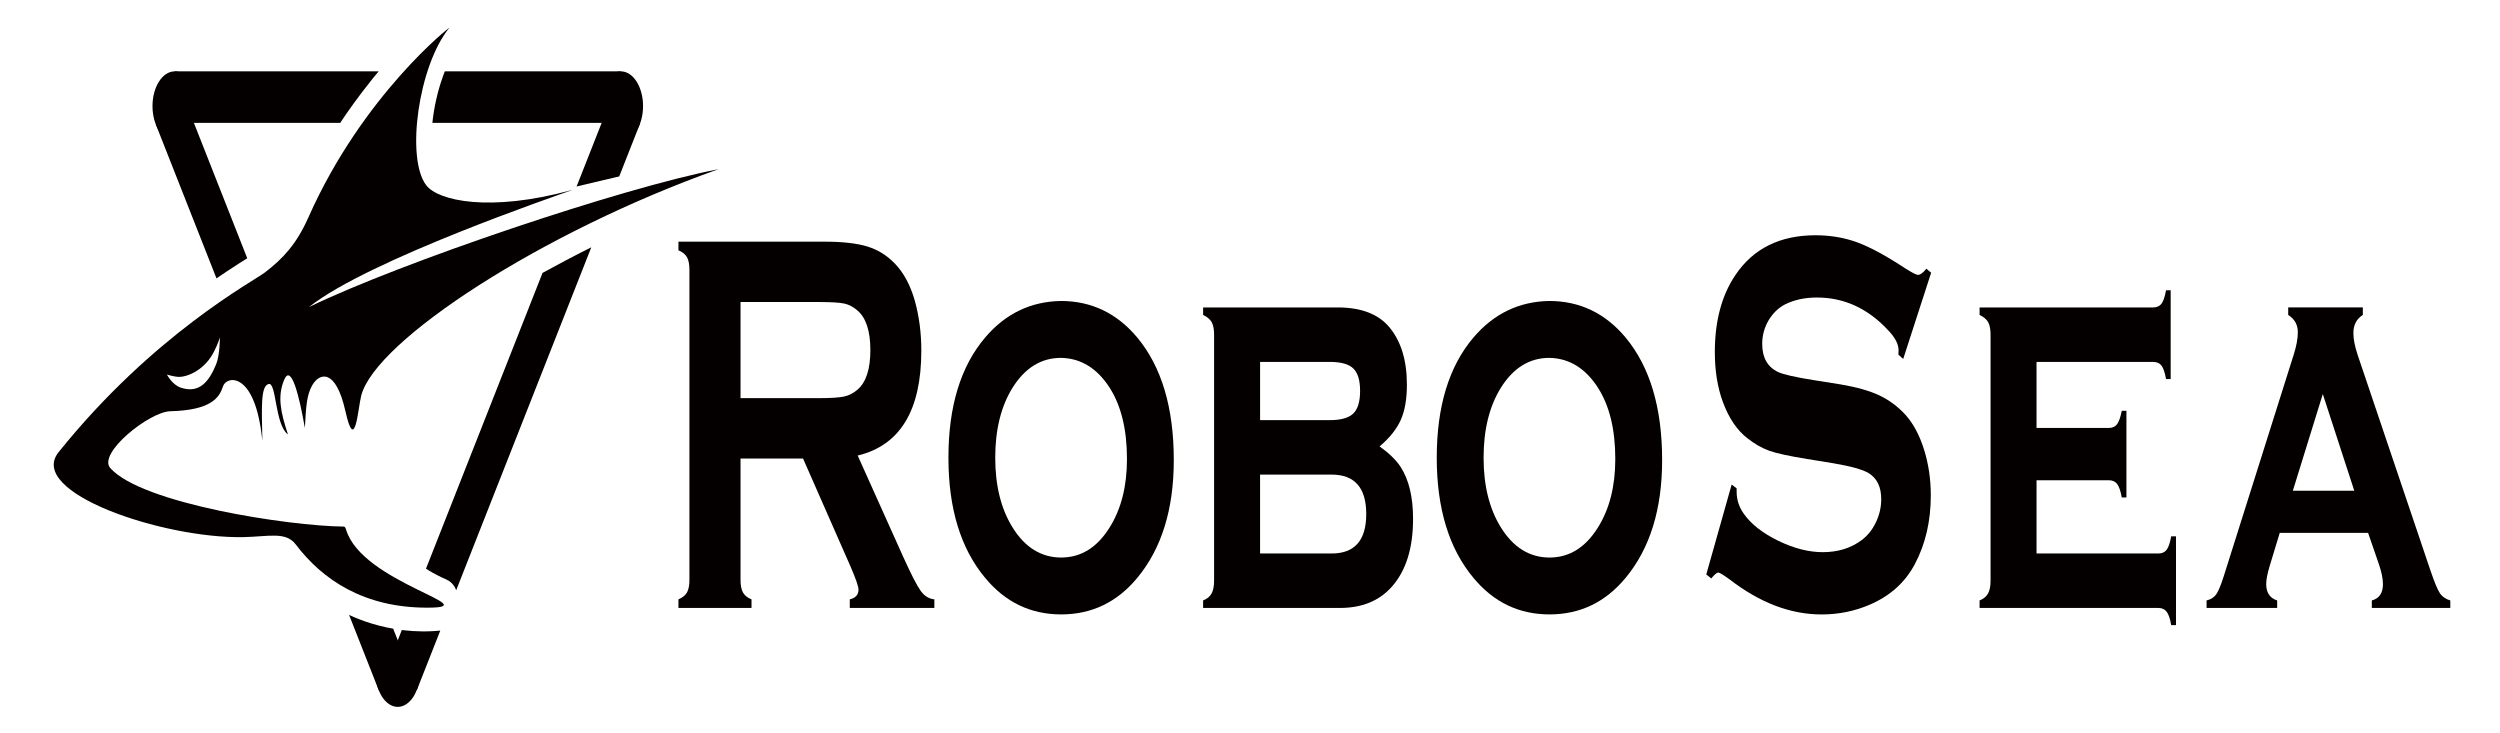 <?xml version="1.0" encoding="utf-8"?>
<!-- Generator: Adobe Illustrator 16.0.0, SVG Export Plug-In . SVG Version: 6.00 Build 0)  -->
<!DOCTYPE svg PUBLIC "-//W3C//DTD SVG 1.1//EN" "http://www.w3.org/Graphics/SVG/1.1/DTD/svg11.dtd">
<svg version="1.1" id="图层_1" xmlns="http://www.w3.org/2000/svg" xmlns:xlink="http://www.w3.org/1999/xlink" x="0px" y="0px"
	 width="167.174px" height="49px" viewBox="0 0 167.174 49" enable-background="new 0 0 167.174 49" xml:space="preserve">
<g>
	<defs>
		<rect id="SVGID_1_" x="3.321" y="1.678" width="160.532" height="45.644"/>
	</defs>
	<clipPath id="SVGID_2_">
		<use xlink:href="#SVGID_1_"  overflow="visible"/>
	</clipPath>
	<path clip-path="url(#SVGID_2_)" fill="#040000" d="M49.519,30.66v8.129c0,0.357,0.055,0.637,0.166,0.834
		c0.11,0.195,0.301,0.35,0.568,0.457v0.574h-4.886V40.08c0.275-0.119,0.466-0.275,0.573-0.467c0.107-0.191,0.161-0.467,0.161-0.824
		V18.046c0-0.372-0.053-0.652-0.161-0.844c-0.107-0.19-0.298-0.347-0.573-0.466v-0.575h9.794c1.193,0,2.14,0.108,2.839,0.323
		c0.7,0.215,1.309,0.593,1.829,1.131c0.604,0.622,1.056,1.465,1.354,2.529c0.283,1.03,0.425,2.129,0.425,3.302
		c0,3.997-1.419,6.334-4.255,7.016l3.04,6.764c0.535,1.184,0.927,1.947,1.176,2.289c0.248,0.34,0.552,0.529,0.911,0.564v0.574
		h-5.656V40.08c0.389-0.096,0.584-0.311,0.584-0.646c0-0.215-0.179-0.734-0.538-1.561l-3.171-7.213H49.519z M49.519,26.623h5.276
		c0.78,0,1.331-0.037,1.651-0.107c0.321-0.072,0.615-0.221,0.883-0.449c0.581-0.49,0.872-1.375,0.872-2.656
		c0-1.279-0.292-2.166-0.872-2.656c-0.275-0.238-0.567-0.391-0.877-0.457c-0.31-0.065-0.862-0.101-1.657-0.101h-5.276V26.623z"/>
	<path clip-path="url(#SVGID_2_)" fill="#040000" d="M70.939,20.126c2.042,0,3.745,0.815,5.108,2.442
		c1.629,1.961,2.444,4.693,2.444,8.199c0,3.289-0.815,5.916-2.444,7.877c-1.347,1.627-3.042,2.441-5.085,2.441
		s-3.738-0.814-5.084-2.441c-1.638-1.961-2.457-4.641-2.457-8.039c0-3.432,0.819-6.112,2.457-8.037
		C67.231,20.976,68.918,20.163,70.939,20.126 M70.95,23.931c-1.325,0-2.404,0.663-3.239,1.993c-0.773,1.242-1.16,2.805-1.16,4.682
		c0,1.867,0.386,3.422,1.16,4.666c0.834,1.34,1.918,2.01,3.25,2.01c1.325,0,2.404-0.67,3.239-2.01
		c0.773-1.232,1.16-2.758,1.16-4.576c0-1.973-0.387-3.564-1.16-4.771C73.358,24.619,72.275,23.956,70.95,23.931"/>
	<path clip-path="url(#SVGID_2_)" fill="#040000" d="M92.255,29.852c0.635,0.455,1.102,0.91,1.4,1.365
		c0.559,0.861,0.836,2.021,0.836,3.482c0,1.961-0.474,3.473-1.422,4.537c-0.841,0.945-1.999,1.418-3.475,1.418h-9.142v-0.502
		c0.268-0.107,0.457-0.264,0.567-0.467c0.111-0.203,0.167-0.49,0.167-0.861V22.388c0-0.37-0.054-0.652-0.16-0.843
		c-0.108-0.192-0.298-0.353-0.574-0.485v-0.502h8.992c1.576,0,2.73,0.443,3.465,1.328c0.779,0.933,1.17,2.213,1.17,3.839
		c0,0.959-0.137,1.742-0.408,2.352S92.929,29.277,92.255,29.852 M84.261,28.094h4.668c0.734,0,1.254-0.146,1.561-0.439
		c0.305-0.293,0.459-0.799,0.459-1.516c0-0.707-0.151-1.205-0.453-1.499c-0.303-0.293-0.824-0.439-1.566-0.439h-4.668V28.094z
		 M84.261,37.012h4.783c1.544,0,2.316-0.879,2.316-2.637c0-1.76-0.772-2.639-2.316-2.639h-4.783V37.012z"/>
	<path clip-path="url(#SVGID_2_)" fill="#040000" d="M103.593,20.126c2.044,0,3.746,0.815,5.108,2.442
		c1.63,1.961,2.445,4.693,2.445,8.199c0,3.289-0.815,5.916-2.445,7.877c-1.347,1.627-3.041,2.441-5.085,2.441
		c-2.043,0-3.738-0.814-5.086-2.441c-1.637-1.961-2.455-4.641-2.455-8.039c0-3.432,0.818-6.112,2.455-8.037
		C99.886,20.976,101.573,20.163,103.593,20.126 M103.604,23.931c-1.324,0-2.404,0.663-3.238,1.993
		c-0.773,1.242-1.159,2.805-1.159,4.682c0,1.867,0.386,3.422,1.159,4.666c0.834,1.34,1.918,2.01,3.25,2.01
		c1.325,0,2.404-0.67,3.238-2.01c0.773-1.232,1.16-2.758,1.16-4.576c0-1.973-0.387-3.564-1.16-4.771
		C106.013,24.619,104.929,23.956,103.604,23.931"/>
	<path clip-path="url(#SVGID_2_)" fill="#040000" d="M129.135,18.236l-1.869,5.767l-0.321-0.287
		c0.008-0.119,0.012-0.214,0.012-0.287c0-0.406-0.222-0.842-0.665-1.309c-1.361-1.484-2.959-2.225-4.794-2.225
		c-0.812,0-1.526,0.155-2.146,0.466c-0.451,0.239-0.815,0.598-1.096,1.075c-0.278,0.477-0.418,0.999-0.418,1.56
		c0,0.92,0.355,1.547,1.066,1.883c0.367,0.166,1.154,0.347,2.362,0.537l1.801,0.287c1.071,0.18,1.938,0.424,2.598,0.734
		c0.662,0.313,1.248,0.748,1.761,1.311c0.521,0.584,0.932,1.355,1.233,2.313s0.453,1.979,0.453,3.066c0,1.721-0.355,3.25-1.065,4.59
		c-0.644,1.219-1.641,2.121-2.994,2.707c-1.011,0.441-2.092,0.664-3.246,0.664c-2.072,0-4.118-0.777-6.137-2.334
		c-0.429-0.311-0.685-0.467-0.769-0.467c-0.099,0-0.257,0.133-0.471,0.395l-0.332-0.268l1.697-6.012l0.333,0.252v0.232
		c0,0.539,0.164,1.035,0.493,1.49c0.497,0.693,1.266,1.291,2.305,1.793c1.04,0.504,2.026,0.754,2.96,0.754
		c1.017,0,1.885-0.268,2.603-0.807c0.397-0.297,0.716-0.693,0.952-1.189c0.237-0.496,0.356-1.012,0.356-1.549
		c0-0.813-0.279-1.391-0.837-1.738c-0.391-0.238-1.178-0.459-2.364-0.662l-1.766-0.287c-1.186-0.191-2.021-0.373-2.513-0.547
		c-0.488-0.174-0.979-0.451-1.467-0.836c-0.695-0.537-1.243-1.346-1.641-2.424c-0.36-0.971-0.539-2.083-0.539-3.341
		c0-2.07,0.455-3.782,1.365-5.135c1.192-1.784,2.982-2.676,5.367-2.676c1.002,0,1.935,0.159,2.8,0.478
		c0.863,0.318,1.94,0.904,3.234,1.757c0.442,0.276,0.714,0.414,0.813,0.414c0.16,0,0.349-0.138,0.563-0.414L129.135,18.236z"/>
	<path clip-path="url(#SVGID_2_)" fill="#040000" d="M136.183,32.113v4.898h8.154c0.237,0,0.419-0.082,0.545-0.246
		c0.126-0.166,0.228-0.467,0.304-0.9h0.322v5.938h-0.322c-0.067-0.418-0.168-0.715-0.297-0.889c-0.131-0.174-0.314-0.26-0.552-0.26
		h-11.963v-0.502c0.269-0.107,0.457-0.264,0.567-0.467c0.111-0.203,0.167-0.49,0.167-0.861V22.388c0-0.37-0.054-0.652-0.16-0.843
		c-0.108-0.192-0.299-0.353-0.574-0.485v-0.502h11.607c0.245,0,0.431-0.083,0.557-0.25c0.126-0.168,0.228-0.467,0.304-0.898h0.31
		v5.939h-0.31c-0.076-0.435-0.178-0.736-0.304-0.9s-0.312-0.247-0.557-0.247h-7.799v4.415h4.84c0.237,0,0.419-0.084,0.545-0.252
		c0.125-0.168,0.232-0.467,0.315-0.896h0.311v5.795h-0.311c-0.077-0.424-0.178-0.721-0.304-0.893
		c-0.126-0.17-0.313-0.256-0.557-0.256H136.183z"/>
	<path clip-path="url(#SVGID_2_)" fill="#040000" d="M158.353,35.631h-5.907l-0.665,2.189c-0.16,0.525-0.241,0.938-0.241,1.236
		c0,0.574,0.245,0.939,0.733,1.096v0.502h-4.72v-0.502c0.292-0.072,0.507-0.209,0.648-0.414c0.142-0.203,0.309-0.604,0.499-1.201
		l4.691-14.857c0.176-0.563,0.264-1.052,0.264-1.472c0-0.491-0.214-0.873-0.644-1.149v-0.502h4.991v0.502
		c-0.421,0.264-0.632,0.67-0.632,1.22c0,0.396,0.096,0.879,0.286,1.455l4.865,14.408c0.266,0.783,0.477,1.289,0.63,1.52
		c0.152,0.232,0.385,0.396,0.7,0.49v0.502h-5.248v-0.502c0.497-0.131,0.744-0.496,0.744-1.09c0-0.371-0.095-0.83-0.286-1.377
		L158.353,35.631z M157.429,32.813l-2.104-6.463l-2.003,6.463H157.429z"/>
	<path clip-path="url(#SVGID_2_)" fill="#040000" d="M22.953,35.211c-3.608-0.037-13.445-1.523-15.574-3.906
		c-0.879-0.982,2.606-3.77,4.005-3.805c2.73-0.066,3.287-0.91,3.526-1.66c0.235-0.738,2.139-1.011,2.615,3.486
		c0.021,0.201,0.018,0.074,0.017,0.008c-0.047-2.135-0.11-3.5,0.415-3.656c0.529-0.158,0.417,2.613,1.253,3.338
		c0.058,0.051,0.034-0.004,0.027-0.023c-0.465-1.416-0.704-2.49-0.231-3.602c0.473-1.111,1.024,1.191,1.368,3.16
		c0.004,0.025,0.012,0.104,0.018-0.01c0.071-1.293,0.106-2.092,0.475-2.756c0.482-0.87,1.587-1.179,2.232,1.715
		c0.644,2.893,0.834-0.166,1.054-1.037c0.933-3.694,12.1-10.957,23.866-15.14c0.01-0.003,0.008-0.006-0.002-0.004
		c-6.443,1.242-21.252,6.251-27.322,9.198c-0.012,0.005-0.01-0.002,0-0.012c3.965-3.13,16.552-7.428,17.543-7.79
		c0.06-0.022,0.078-0.029,0.046-0.021c-0.029,0.009-0.06,0.016-0.09,0.025c-5.433,1.481-8.895,0.718-9.694-0.335
		c-1.376-1.815-0.518-7.99,1.541-10.519c0.114-0.141-5.782,4.478-9.415,12.664c-0.8,1.8-1.693,2.752-2.898,3.679
		c-0.801,0.617-7.48,4.151-13.808,12.026c-2.169,2.697,6.983,5.787,12.358,5.682c1.679-0.033,2.832-0.389,3.492,0.482
		c1.814,2.395,4.587,4.236,8.798,4.236c4.101,0-4.378-1.664-5.425-5.221C23.084,35.211,23.023,35.211,22.953,35.211 M11.99,25.203
		c0.596-0.012,1.714-0.481,2.327-1.704c0.285-0.567,0.387-0.934,0.387-0.934s0.001,1.186-0.25,1.791
		c-0.456,1.11-1.09,1.993-2.368,1.565c-0.577-0.195-0.923-0.871-0.923-0.871S11.691,25.207,11.99,25.203"/>
</g>
<g>
	<defs>
		<path id="SVGID_3_" d="M9.243,6.396c0,1.48,0.767,2.679,1.713,2.679c0.945,0,1.712-1.199,1.712-2.679
			c0-1.479-0.767-2.679-1.712-2.679C10.01,3.716,9.243,4.916,9.243,6.396"/>
	</defs>
	<clipPath id="SVGID_4_">
		<use xlink:href="#SVGID_3_"  overflow="visible"/>
	</clipPath>
	<path clip-path="url(#SVGID_4_)" fill="#040000" d="M13.167,7.095c0,1.283-0.665,2.323-1.485,2.323s-1.485-1.04-1.485-2.323
		c0-1.283,0.665-2.323,1.485-2.323S13.167,5.812,13.167,7.095"/>
</g>
<g>
	<defs>
		<rect id="SVGID_5_" x="3.321" y="1.678" width="160.532" height="45.644"/>
	</defs>
	<clipPath id="SVGID_6_">
		<use xlink:href="#SVGID_5_"  overflow="visible"/>
	</clipPath>
	<path clip-path="url(#SVGID_6_)" fill="#040000" d="M28.08,44.945c0,1.283-0.665,2.324-1.485,2.324
		c-0.819,0-1.484-1.041-1.484-2.324S28.08,43.662,28.08,44.945"/>
</g>
<g>
	<defs>
		<path id="SVGID_7_" d="M40.031,7.094c0,1.284,0.665,2.324,1.485,2.324s1.485-1.04,1.485-2.324c0-1.283-0.665-2.323-1.485-2.323
			S40.031,5.812,40.031,7.094"/>
	</defs>
	<clipPath id="SVGID_8_">
		<use xlink:href="#SVGID_7_"  overflow="visible"/>
	</clipPath>
	<polygon clip-path="url(#SVGID_8_)" fill="#040000" points="41.96,9.695 40.245,5.513 42.295,3.455 44.01,7.639 	"/>
</g>
<g>
	<defs>
		<polygon id="SVGID_9_" points="25.994,44.352 27.869,46.16 42.78,8.313 40.907,6.505 		"/>
	</defs>
	<clipPath id="SVGID_10_">
		<use xlink:href="#SVGID_9_"  overflow="visible"/>
	</clipPath>
	<path clip-path="url(#SVGID_10_)" fill="#040000" d="M29.708,41.912l-0.086,0.236c-3.796,0.438-6.645-1.217-6.645-1.217
		l-0.37-0.576l-9.755-15.203l-0.811,3.695L14.49,41.65l8.556,13.518l6.834-1.004l2.835-10.006L29.708,41.912z"/>
	<path clip-path="url(#SVGID_10_)" fill="#040000" d="M14.368,18.687c1.006-0.698,2.487-1.623,2.487-1.623l0.401,0.42l5.368,9.991
		c0,0,0.574,8.367,7.226,11.279c0.487,0.213,0.643,0.658,0.684,0.809c0.019,0.066,0.055,0.064,0.055,0.064l0.527,0.156l0.484-0.732
		l9.197-20.75l0.95-2.792c-2.367,0.99-6.063,3.069-6.063,3.069l-5.24-2.098l-9.138-5.108l1.249-2.851c0,0,1.51-2.456,4.134-5.333
		l-4.18-2.746L11.131,0.144L4.98,4.956l6.518,14.117L14.368,18.687z"/>
	<path clip-path="url(#SVGID_10_)" fill="#040000" d="M44.595,11.259l-0.229-4.185c0,0-0.354-2.515-0.48-2.792
		c-0.127-0.277-2.469-1.386-2.469-1.386l-4.733-0.02c0,0-3.025,0.652-3.076,0.594c-0.05-0.06-2.316-0.931-2.316-0.931l-1.962-0.851
		L29.04,2.353c0.713,0.538,0.941,1.876,0.941,1.876s-0.983,1.935-1.122,4.68c-0.033,0.64-0.392,0.96-0.925,1.076
		c-0.435,0.094-0.985,0.051-1.566-0.066l2.736,2.838l4.379,0.991C33.483,13.747,44.431,10.905,44.595,11.259"/>
</g>
<g>
	<defs>
		<polygon id="SVGID_11_" points="10.417,8.313 25.329,46.16 27.204,44.352 12.292,6.505 		"/>
	</defs>
	<clipPath id="SVGID_12_">
		<use xlink:href="#SVGID_11_"  overflow="visible"/>
	</clipPath>
	<path clip-path="url(#SVGID_12_)" fill="#040000" d="M29.708,41.912l-0.086,0.236c-3.796,0.438-6.645-1.217-6.645-1.217
		l-0.37-0.576l-9.755-15.203l-0.811,3.695L14.49,41.65l8.556,13.518l6.834-1.004l2.835-10.006L29.708,41.912z"/>
	<path clip-path="url(#SVGID_12_)" fill="#040000" d="M14.368,18.687c1.006-0.698,2.487-1.623,2.487-1.623l0.401,0.42l6.887,7.231
		c0,0,5.138,13.671,5.707,14.039c0.57,0.365,0.697,0.861,0.697,0.861l0.57,0.168l0.484-0.732l9.197-20.75l0.95-2.792
		c-2.367,0.99-6.063,3.069-6.063,3.069l-5.24-2.098l-9.138-5.108l1.249-2.851c0,0,1.51-2.456,4.134-5.333l-4.18-2.746L11.131,0.144
		L4.98,4.956l6.518,14.117L14.368,18.687z"/>
	<path clip-path="url(#SVGID_12_)" fill="#C6BA9A" d="M37.559,12.353c0.292-0.759,0.556-1.269,0.733-1.26
		c0.675,0.041,0.936,0.951,0.936,0.951l2.836-0.851c0,0,0.14,0.227,0.305,0.58l1.999-4.699c0,0-0.354-2.515-0.481-2.792
		s-2.468-1.385-2.468-1.385l-4.733-0.02c0,0-3.025,0.652-3.076,0.593c-0.051-0.059-2.315-0.93-2.315-0.93l-1.962-0.852L29.04,2.352
		c0.713,0.539,0.94,1.878,0.94,1.878s-0.982,1.934-1.122,4.68c-0.033,0.64-0.393,0.96-0.926,1.076
		c-0.435,0.093-0.984,0.051-1.565-0.067l2.736,2.838l4.379,0.99L37.559,12.353z"/>
</g>
<g>
	<defs>
		<rect id="SVGID_13_" x="11.68" y="4.772" width="29.826" height="3.445"/>
	</defs>
	<clipPath id="SVGID_14_">
		<use xlink:href="#SVGID_13_"  overflow="visible"/>
	</clipPath>
	<path clip-path="url(#SVGID_14_)" fill="#C6BA9A" d="M29.708,41.912l-0.086,0.236c-3.796,0.438-6.645-1.217-6.645-1.217
		l-0.37-0.576l-9.755-15.203l-0.811,3.695L14.49,41.65l8.556,13.518l6.834-1.004l2.835-10.006L29.708,41.912z"/>
	<path clip-path="url(#SVGID_14_)" fill="#040000" d="M14.368,18.687c1.006-0.698,2.487-1.623,2.487-1.623l0.401,0.42l6.887,7.231
		c0,0,5.138,13.671,5.707,14.039c0.57,0.365,0.697,0.861,0.697,0.861l0.57,0.168l0.484-0.732l9.197-20.75l0.95-2.792
		c-2.367,0.99-6.063,3.069-6.063,3.069l-5.24-2.098l-9.138-5.108l1.249-2.851c0,0,1.51-2.456,4.134-5.333l-4.18-2.746L11.131,0.144
		L4.98,4.956l6.518,14.117L14.368,18.687z"/>
	<path clip-path="url(#SVGID_14_)" fill="#040000" d="M37.559,12.353c0.292-0.759,0.556-1.269,0.733-1.26
		c0.675,0.041,0.936,0.951,0.936,0.951l2.836-0.851c0,0,0.14,0.227,0.305,0.58l1.999-4.699c0,0-0.354-2.515-0.481-2.792
		s-2.468-1.385-2.468-1.385l-4.733-0.02c0,0-3.025,0.652-3.076,0.593c-0.051-0.059-2.315-0.93-2.315-0.93l-1.962-0.852L29.04,2.352
		c0.713,0.539,0.94,1.878,0.94,1.878s-0.982,1.934-1.122,4.68c-0.033,0.64-0.393,0.96-0.926,1.076
		c-0.435,0.093-0.984,0.051-1.565-0.067l2.736,2.838l4.379,0.99L37.559,12.353z"/>
</g>
</svg>
